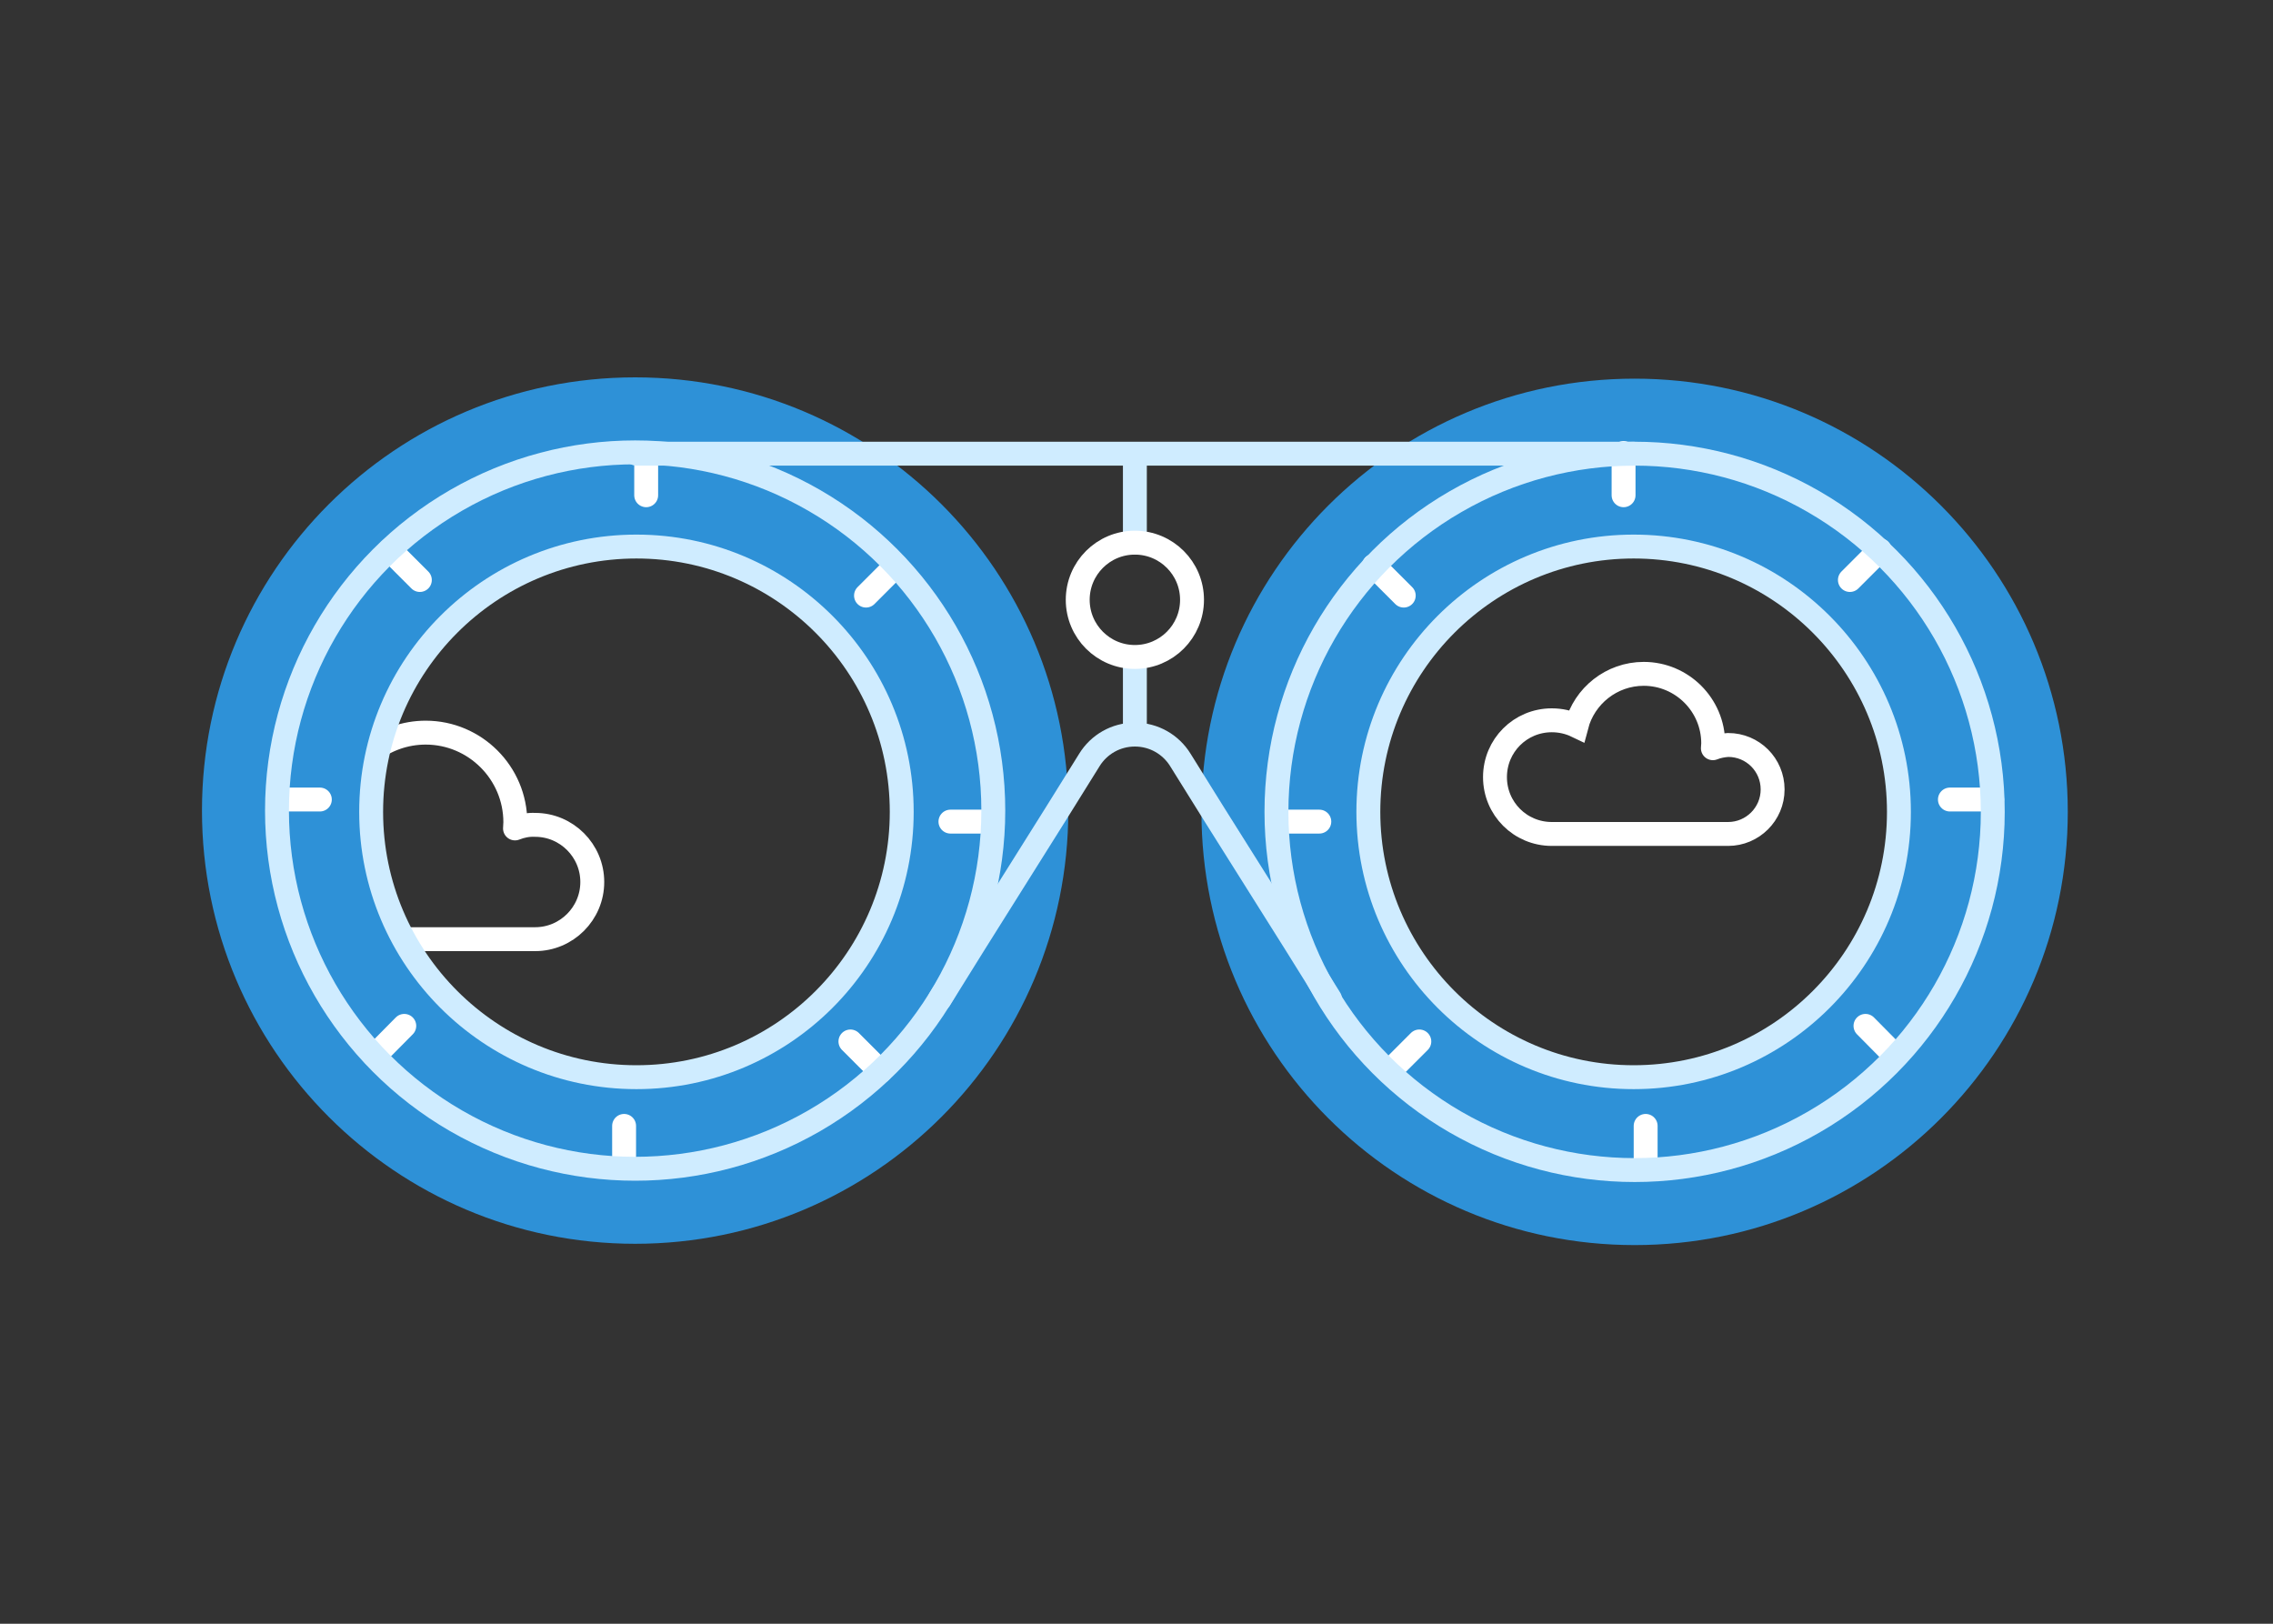 <?xml version="1.0" encoding="utf-8"?>
<!-- Generator: Adobe Illustrator 16.0.0, SVG Export Plug-In . SVG Version: 6.00 Build 0)  -->
<!DOCTYPE svg PUBLIC "-//W3C//DTD SVG 1.1//EN" "http://www.w3.org/Graphics/SVG/1.1/DTD/svg11.dtd">
<svg version="1.1" id="into-insight" xmlns="http://www.w3.org/2000/svg" xmlns:xlink="http://www.w3.org/1999/xlink" x="0px"
	 y="0px" width="700px" height="500px" viewBox="0 0 700 500" enable-background="new 0 0 700 500" xml:space="preserve">
<rect x="0" y="0" width="700" height="500" fill="#333333" stroke="none"/>
<path id="right-cloud" fill="none" stroke="#FFFFFF" stroke-width="7.362" stroke-linecap="round" stroke-miterlimit="10" d="
	M527.5,230.4c0-0.5,0.1-1,0.1-1.5c0-11.8-9.6-21.4-21.399-21.4c-9.9,0-18.3,6.8-20.7,16c-2.3-1.1-4.9-1.7-7.6-1.7
	c-9.7,0-17.5,7.8-17.5,17.5c0,9.7,7.8,17.5,17.5,17.5c0.3,0,54.1,0,54.3,0c7.5,0,13.7-6.1,13.7-13.7s-6.101-13.7-13.7-13.7
	C530.6,229.5,529,229.8,527.5,230.4"/>
<path id="left-cloud" fill="none" stroke="#FFFFFF" stroke-width="7.362" stroke-linecap="round" stroke-miterlimit="10" d="
	M158.6,255.1c0-0.6,0.1-1.3,0.1-1.899c0-15.2-12.4-27.6-27.6-27.6c-12.8,0-23.6,8.8-26.7,20.6c-3-1.4-6.3-2.2-9.8-2.2
	C82.1,244,72,254.1,72,266.6S82.1,289.2,94.6,289.2c0.4,0,70,0,70.2,0c9.7,0,17.6-7.9,17.6-17.601c0-9.699-7.9-17.6-17.6-17.6
	C162.7,253.9,160.6,254.3,158.6,255.1"/>
<g id="cloudCover">
	<path fill="#2E91D7" d="M503.4,116.6C429.7,116.6,370,176.3,370,250s59.7,133.4,133.4,133.4C577.1,383.4,636.8,323.7,636.8,250
		S577.1,116.6,503.4,116.6z M503,331.7c-45.1,0-81.7-36.601-81.7-81.7c0-45.1,36.601-81.7,81.7-81.7s81.7,36.6,81.7,81.7
		C584.7,295.1,548.2,331.7,503,331.7z"/>
	<path fill="#2E91D7" d="M195.6,116.2c-73.7,0-133.4,59.7-133.4,133.4c0,73.7,59.7,133.4,133.4,133.4c73.7,0,133.4-59.7,133.4-133.4
		C329,175.9,269.3,116.2,195.6,116.2z M196,331.7c-45.1,0-81.7-36.601-81.7-81.7c0-45.1,36.6-81.7,81.7-81.7s81.7,36.6,81.7,81.7
		C277.7,295.1,241.1,331.7,196,331.7z"/>
</g>
<g id="lens-lines-right">
	
		<line fill="none" stroke="#FFFFFF" stroke-width="7.362" stroke-linecap="round" stroke-miterlimit="10" x1="500" y1="139.5" x2="500" y2="152.5"/>
	
		<line fill="none" stroke="#FFFFFF" stroke-width="7.362" stroke-linecap="round" stroke-miterlimit="10" x1="578.9" y1="169.4" x2="569.7" y2="178.6"/>
	
		<line fill="none" stroke="#FFFFFF" stroke-width="7.362" stroke-linecap="round" stroke-miterlimit="10" x1="613.5" y1="246.2" x2="600.5" y2="246.2"/>
	
		<line fill="none" stroke="#FFFFFF" stroke-width="7.362" stroke-linecap="round" stroke-miterlimit="10" x1="583.6" y1="325.1" x2="574.5" y2="315.9"/>
	
		<line fill="none" stroke="#FFFFFF" stroke-width="7.362" stroke-linecap="round" stroke-miterlimit="10" x1="506.8" y1="359.7" x2="506.8" y2="346.7"/>
	
		<line fill="none" stroke="#FFFFFF" stroke-width="7.362" stroke-linecap="round" stroke-miterlimit="10" x1="427.9" y1="329.9" x2="437.1" y2="320.7"/>
	
		<line fill="none" stroke="#FFFFFF" stroke-width="7.362" stroke-linecap="round" stroke-miterlimit="10" x1="393.3" y1="253" x2="406.3" y2="253"/>
	
		<line fill="none" stroke="#FFFFFF" stroke-width="7.362" stroke-linecap="round" stroke-miterlimit="10" x1="423.1" y1="174.2" x2="432.3" y2="183.4"/>
</g>
<g id="lens-lines-left">
	
		<line fill="none" stroke="#FFFFFF" stroke-width="7.362" stroke-linecap="round" stroke-miterlimit="10" x1="199" y1="139.5" x2="199" y2="152.5"/>
	
		<line fill="none" stroke="#FFFFFF" stroke-width="7.362" stroke-linecap="round" stroke-miterlimit="10" x1="120.1" y1="169.4" x2="129.3" y2="178.6"/>
	
		<line fill="none" stroke="#FFFFFF" stroke-width="7.362" stroke-linecap="round" stroke-miterlimit="10" x1="85.5" y1="246.2" x2="98.5" y2="246.2"/>
	
		<line fill="none" stroke="#FFFFFF" stroke-width="7.362" stroke-linecap="round" stroke-miterlimit="10" x1="115.4" y1="325.1" x2="124.5" y2="315.9"/>
	
		<line fill="none" stroke="#FFFFFF" stroke-width="7.362" stroke-linecap="round" stroke-miterlimit="10" x1="192.2" y1="359.7" x2="192.2" y2="346.7"/>
	
		<line fill="none" stroke="#FFFFFF" stroke-width="7.362" stroke-linecap="round" stroke-miterlimit="10" x1="271.1" y1="329.9" x2="261.9" y2="320.7"/>
	
		<line fill="none" stroke="#FFFFFF" stroke-width="7.362" stroke-linecap="round" stroke-miterlimit="10" x1="305.7" y1="253" x2="292.7" y2="253"/>
	
		<line fill="none" stroke="#FFFFFF" stroke-width="7.362" stroke-linecap="round" stroke-miterlimit="10" x1="275.9" y1="174.2" x2="266.7" y2="183.4"/>
</g>
<path id="inner-lens-right" fill="none" stroke="#CFECFF" stroke-width="7.362" stroke-linecap="round" stroke-miterlimit="10" d="
	M584.8,250c0-45.1-36.6-81.7-81.7-81.7c-45.1,0-81.699,36.6-81.699,81.7c0,45.1,36.6,81.7,81.699,81.7
	C548.2,331.7,584.8,295.1,584.8,250"/>
<path id="inner-lens-left" fill="none" stroke="#CFECFF" stroke-width="7.362" stroke-linecap="round" stroke-miterlimit="10" d="
	M277.7,250c0,45.1-36.6,81.7-81.7,81.7S114.3,295.1,114.3,250c0-45.1,36.6-81.7,81.7-81.7S277.7,204.9,277.7,250"/>
<circle id="outer-lens-right" fill="none" stroke="#CFECFF" stroke-width="7.362" stroke-linecap="round" stroke-miterlimit="10" cx="503.4" cy="250" r="110.3"/>
<circle id="outer-lens-left" fill="none" stroke="#CFECFF" stroke-width="7.362" stroke-linecap="round" stroke-miterlimit="10" cx="195.6" cy="249.6" r="110.3"/>
<g id="frame-center-lines">
	
		<line fill="none" stroke="#CFECFF" stroke-width="7.362" stroke-linecap="round" stroke-miterlimit="10" x1="349.5" y1="140.6" x2="349.5" y2="167.1"/>
	
		<line fill="none" stroke="#CFECFF" stroke-width="7.362" stroke-linecap="round" stroke-miterlimit="10" x1="349.5" y1="203.1" x2="349.5" y2="225.3"/>
</g>
<g id="frame-center-hub">
	
		<circle fill="none" stroke="#FFFFFF" stroke-width="7.362" stroke-linecap="round" stroke-miterlimit="10" cx="349.5" cy="184.7" r="17.6"/>
</g>
<path id="frame-bottom_1_" fill="none" stroke="#CFECFF" stroke-width="7.362" stroke-linecap="round" stroke-miterlimit="10" d="
	M409.6,307.6C398.2,289.1,374.9,252.5,363.5,234c-2.9-4.7-8.1-7.8-14-7.8s-11.1,3.1-14,7.8c-11.4,18.5-34.7,55.2-46.1,73.7"/>
<path id="frame-top_1_" fill="none" stroke="#CFECFF" stroke-width="7.362" stroke-linecap="round" stroke-miterlimit="10" d="
	M196,139.7c0,0,115.1,0,153.5,0s153.5,0,153.5,0"/>
</svg>

